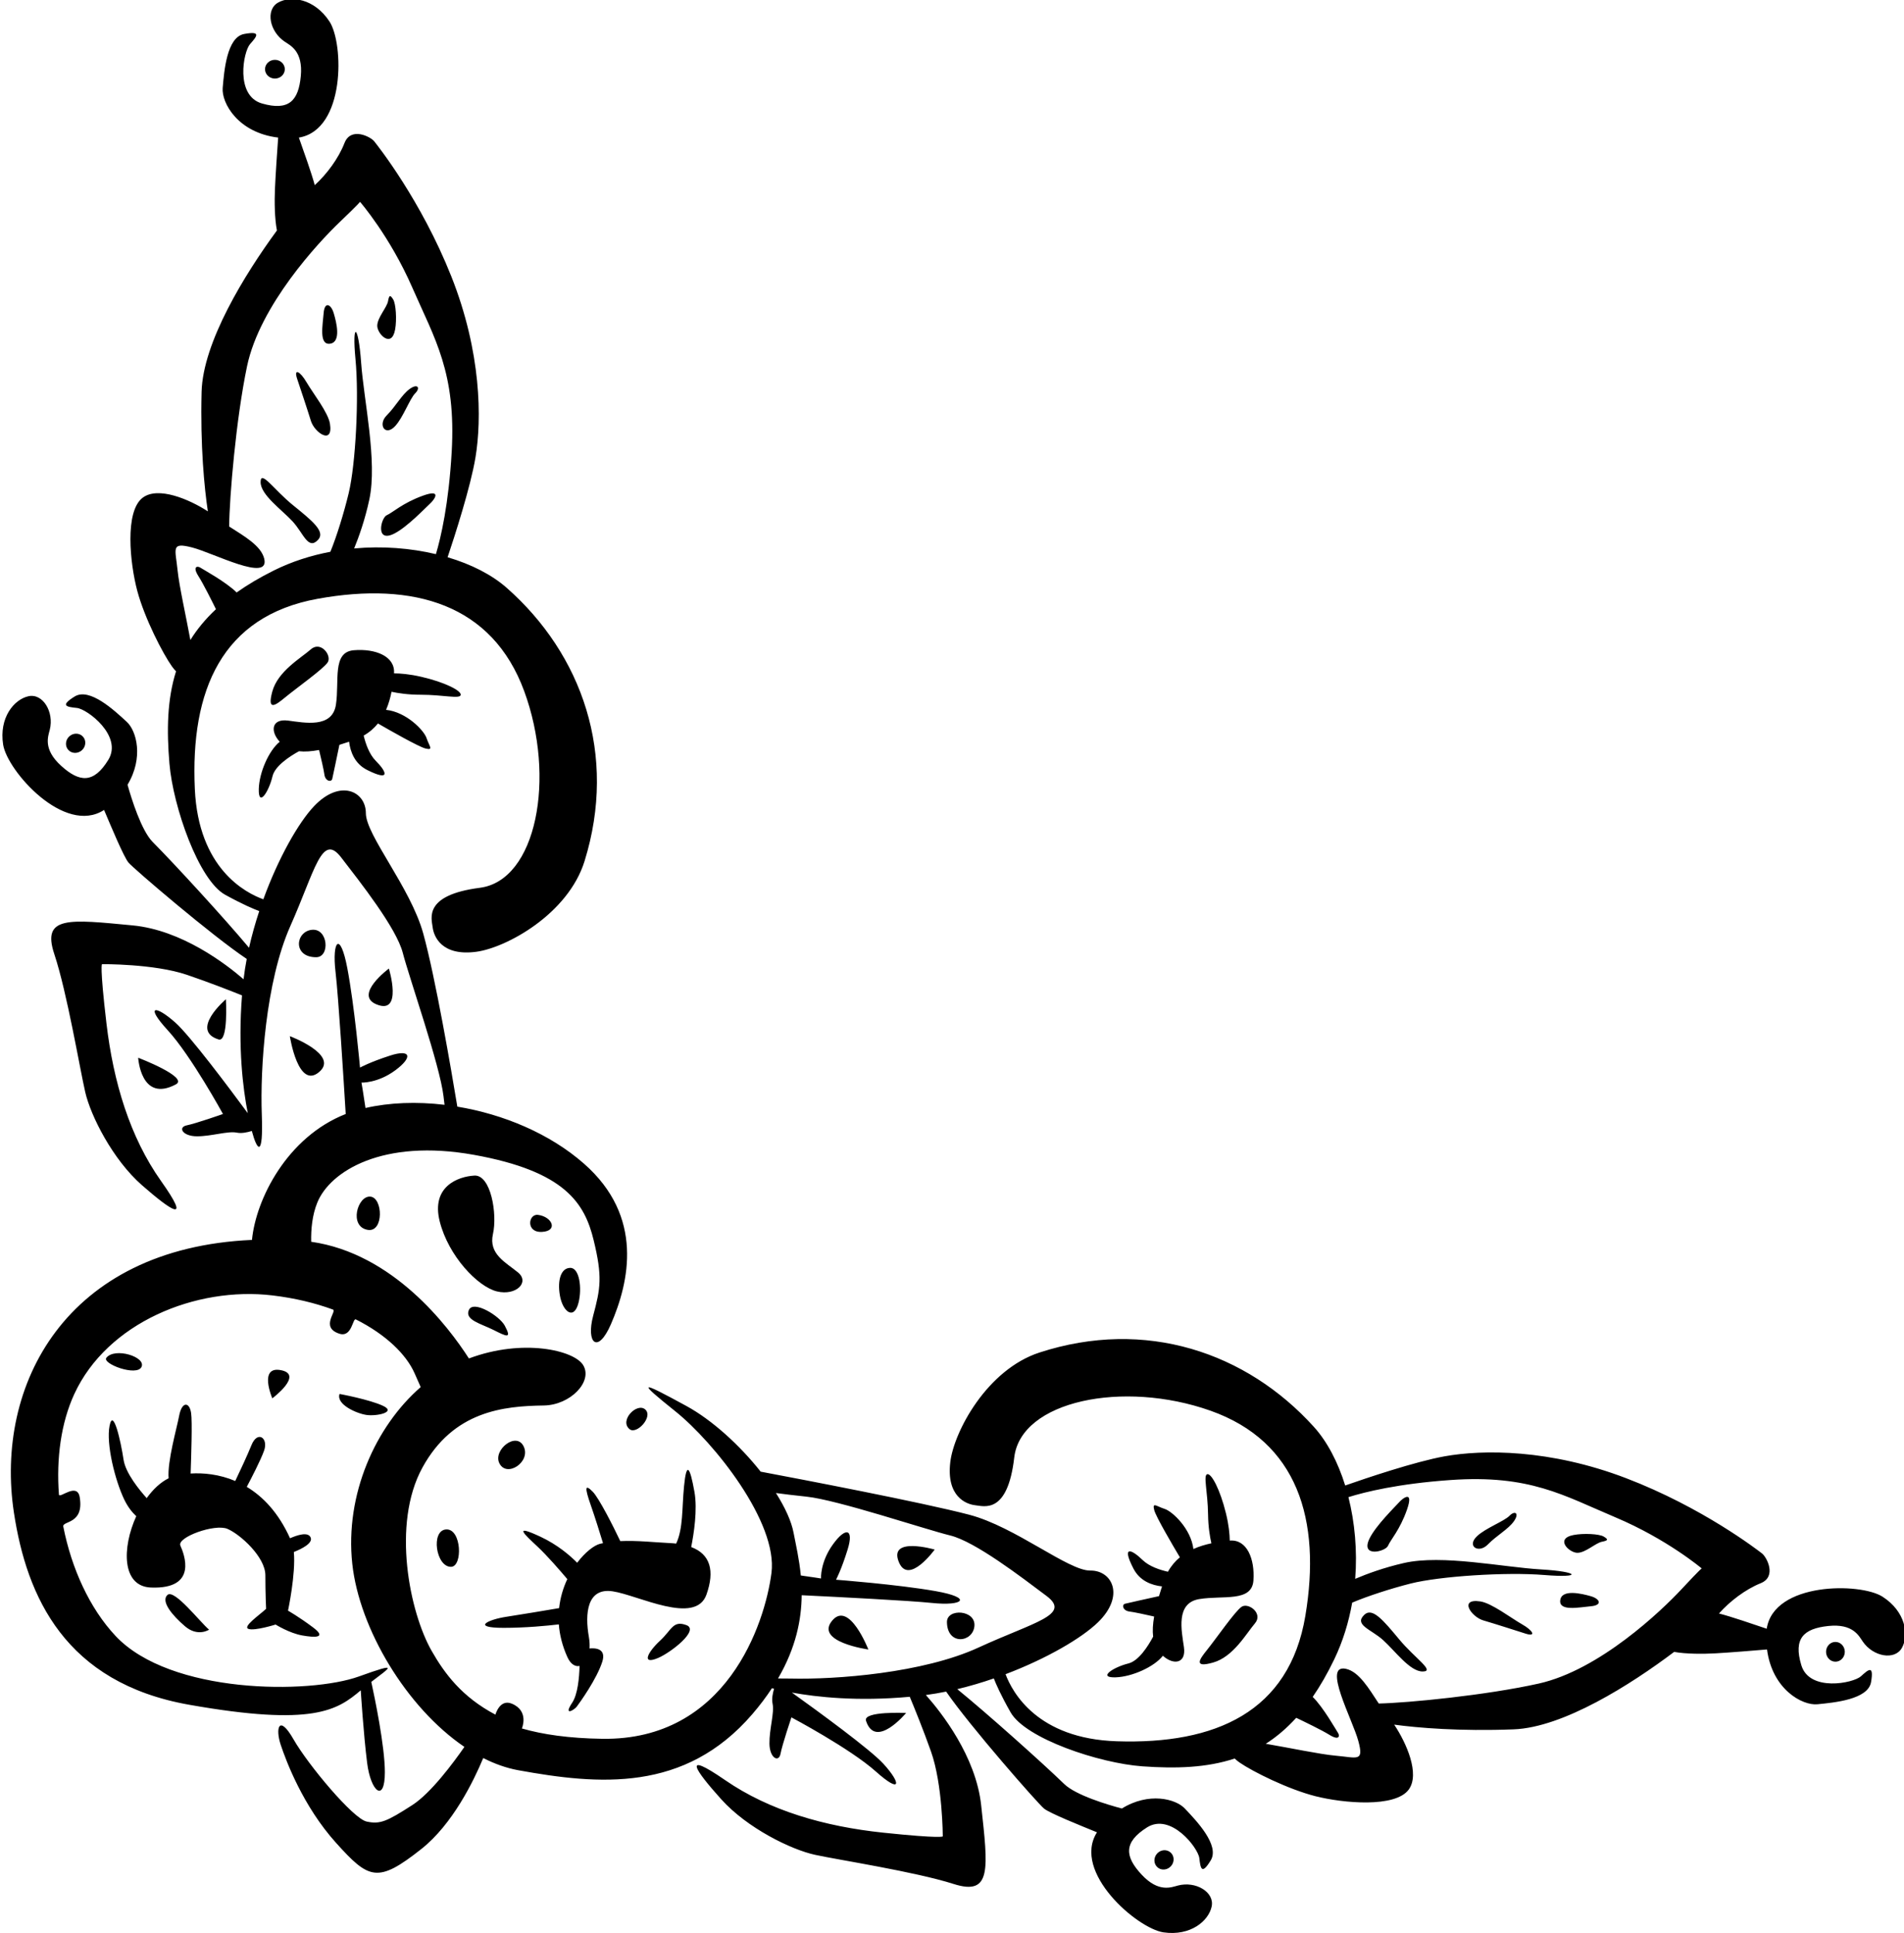 <?xml version="1.0" encoding="UTF-8"?>
<svg xmlns="http://www.w3.org/2000/svg" xmlns:xlink="http://www.w3.org/1999/xlink" width="521pt" height="529pt" viewBox="0 0 521 529" version="1.1">
<g id="surface1">
<path style=" stroke:none;fill-rule:nonzero;fill:rgb(0%,0%,0%);fill-opacity:1;" d="M 72.52 18.934 C 72.52 17.52 73.73 16.371 75.227 16.371 C 76.723 16.371 77.934 17.52 77.934 18.934 C 77.934 20.352 76.723 21.496 75.227 21.496 C 73.73 21.496 72.52 20.352 72.52 18.934 Z M 107.84 146.027 C 111.445 144.227 116.496 138.863 117.652 137.824 C 118.812 136.785 121.148 133.656 115.648 135.656 C 110.148 137.656 107.438 140.273 105.836 140.973 C 104.234 141.672 102.613 148.633 107.84 146.027 Z M 108.148 116.57 C 110.352 114.168 112.113 109.121 113.613 107.621 C 115.113 106.121 114.301 104.852 112.113 106.422 C 109.922 107.992 108.312 111.172 105.812 113.672 C 103.312 116.172 105.395 119.574 108.148 116.57 Z M 85.074 115.168 C 86.074 118.418 91.246 121.91 90.281 115.914 C 89.781 112.828 85.609 107.562 83.859 104.562 C 82.109 101.562 80.312 100.672 81.312 103.672 C 82.312 106.672 84.074 111.918 85.074 115.168 Z M 108.117 90.172 C 108.613 87.422 108.328 83.117 107.578 81.918 C 106.828 80.719 106.496 80.609 106.184 82.387 C 105.871 84.16 103.258 86.879 103.23 89.129 C 103.199 91.375 107.172 95.422 108.117 90.172 Z M 90.312 94.047 C 93.434 93.617 92.062 88.172 91.312 85.672 C 90.562 83.172 88.812 82.422 88.562 85.672 C 88.312 88.922 87.215 94.469 90.312 94.047 Z M 80.062 142.672 C 83.062 145.922 84.312 150.672 87.062 147.672 C 89.098 145.453 85.43 142.488 80.18 138.238 C 74.93 133.988 71.312 128.422 71.312 131.922 C 71.312 135.422 77.062 139.422 80.062 142.672 Z M 77.887 190.938 C 81.203 188.195 88.402 183.117 89.652 181.266 C 90.902 179.418 87.793 175.27 85.062 177.672 C 82.332 180.07 76.012 183.672 74.512 189.223 C 73.012 194.77 75.492 192.914 77.887 190.938 Z M 115.059 190.098 C 121.309 190.098 125.812 191.32 126.062 190.172 C 126.312 189.02 121.809 186.699 115.309 185.199 C 112.02 184.441 109.504 184.254 107.816 184.25 C 108.164 179.57 102.738 177.43 96.812 177.922 C 90.812 178.422 92.918 186.336 91.918 192.836 C 90.918 199.336 83.336 197.754 78.812 197.172 C 74.312 196.59 73.875 200.074 76.543 202.961 C 73.535 205.391 70.914 211.441 70.812 215.922 C 70.699 221.023 73.562 216.672 74.562 212.422 C 75.23 209.59 79.219 206.984 81.812 205.559 C 83.402 205.738 85.238 205.602 87.312 205.219 C 87.84 207.414 88.613 210.738 88.762 211.918 C 88.984 213.738 90.664 214.121 90.914 213.121 C 91.09 212.41 92.23 206.922 92.871 203.809 C 93.727 203.547 94.605 203.266 95.523 202.953 C 95.859 205.66 97.02 208.965 100.488 210.695 C 106.988 213.945 105.812 211.172 102.812 208.172 C 101.004 206.359 100.016 203.371 99.512 201.277 C 101.109 200.367 102.395 199.234 103.418 197.961 C 106.633 199.82 114.605 204.371 116.434 204.809 C 118.73 205.359 117.469 204.211 116.719 201.961 C 116.016 199.844 111.199 194.828 105.641 194.23 C 106.359 192.578 106.82 190.883 107.137 189.289 C 108.922 189.672 111.652 190.098 115.059 190.098 Z M 22.426 205.273 C 23.527 204.266 23.648 202.602 22.695 201.559 C 21.738 200.512 20.07 200.48 18.965 201.488 C 17.863 202.496 17.742 204.16 18.695 205.207 C 19.652 206.254 21.32 206.281 22.426 205.273 Z M 37.812 289.422 C 37.812 289.422 38.512 301.82 48.113 296.723 C 51.785 294.77 37.812 289.422 37.812 289.422 Z M 61.812 273.422 C 61.812 273.422 51.812 281.922 59.812 284.422 C 62.523 285.27 61.812 273.422 61.812 273.422 Z M 87.418 293.254 C 92.75 288.555 79.312 283.52 79.312 283.52 C 79.312 283.52 81.578 298.395 87.418 293.254 Z M 106.414 265.02 C 106.414 265.02 96.715 272.223 103.012 274.82 C 110.32 277.836 106.414 265.02 106.414 265.02 Z M 85.312 254.422 C 80.812 254.922 80.059 261.922 86.512 261.922 C 90.379 261.922 89.812 253.922 85.312 254.422 Z M 190.027 408.23 C 188.777 401.23 187.84 399.859 187.176 406.676 C 186.578 412.824 186.961 418.242 185.023 422.363 C 184.449 422.301 183.844 422.25 183.215 422.223 C 179.207 422.031 174.332 421.477 169.73 421.688 C 167.812 417.613 163.887 409.91 162.223 408.207 C 160.023 405.957 159.949 406.98 161.699 411.98 C 162.809 415.145 164.16 419.484 165.004 422.246 C 164.73 422.305 164.457 422.359 164.188 422.426 C 162.59 422.828 160.145 424.68 157.934 427.609 C 156.066 425.715 152.645 422.711 147.875 420.484 C 140.375 416.984 143.312 419.672 147.062 423.172 C 149.699 425.633 153.316 429.812 155.234 432.086 C 154.137 434.414 153.312 437.094 152.992 440.023 C 149.453 440.625 142.254 441.836 138.574 442.391 C 133.574 443.141 128.812 445.422 137.812 445.422 C 143.906 445.422 149.766 444.848 152.914 444.477 C 153.129 447.305 153.852 450.305 155.254 453.418 C 156.141 455.383 157.422 456.109 158.586 455.844 C 158.504 459.023 158.105 463.609 156.562 465.922 C 154.062 469.672 157.09 467.957 157.84 466.957 C 158.59 465.957 163.312 459.422 164.812 454.672 C 165.969 451.008 162.824 450.914 161.32 451.062 C 161.383 450.129 161.34 449.086 161.137 447.922 C 160.008 441.523 160.621 434.391 167.613 435.422 C 174.605 436.453 190.312 444.82 193.312 436.32 C 195.613 429.809 194.387 425.289 189.137 423.312 C 189.855 419.703 190.895 413.078 190.027 408.23 Z M 180.598 448.949 C 177.348 451.949 175.312 455.672 180.062 453.672 C 183.566 452.195 191.512 446.02 187.812 444.672 C 184.113 443.32 183.848 445.949 180.598 448.949 Z M 123.414 428.723 C 126.672 428.684 126.328 418.246 122.078 418.496 C 117.828 418.746 119.262 428.77 123.414 428.723 Z M 143.312 395.82 C 141.312 391.57 134.914 396.723 136.613 400.32 C 138.574 404.473 145.312 400.07 143.312 395.82 Z M 172.25 391.043 C 174.188 392.664 178.812 387.672 176.562 385.672 C 174.312 383.672 169.398 388.656 172.25 391.043 Z M 104.812 384.672 C 101.062 382.922 92.914 381.422 92.914 381.422 C 91.914 384.27 97.555 386.781 100.312 387.172 C 103.07 387.562 108.562 386.422 104.812 384.672 Z M 38.73 374.008 C 39.98 371.258 31.414 368.621 29.113 371.52 C 27.832 373.137 37.48 376.758 38.73 374.008 Z M 76.914 374.922 C 70.664 373.672 74.512 382.621 74.512 382.621 C 74.512 382.621 83.164 376.172 76.914 374.922 Z M 45.812 436.422 C 43.949 438.172 47.121 441.992 50.621 444.992 C 54.121 447.992 57.215 445.922 57.215 445.922 C 54.844 443.977 47.68 434.672 45.812 436.422 Z M 68.012 445.723 C 69.762 446.293 75.414 444.52 75.414 444.52 C 75.414 444.52 79.172 446.871 82.672 447.496 C 86.172 448.125 89.57 448.227 85.637 445.285 C 81.703 442.34 78.812 440.723 78.812 440.723 C 78.812 440.723 80.965 430.645 80.406 424.672 C 82.758 423.73 85.617 422.234 85.012 420.723 C 84.336 419.023 81.27 420.066 79.363 420.91 C 76.195 413.895 71.953 409.504 67.523 406.844 C 68.773 404.484 71.328 399.551 72.258 396.945 C 73.508 393.445 70.461 391.336 68.812 395.422 C 67.652 398.297 65.531 402.812 64.371 405.238 C 59.984 403.383 55.633 402.98 52.16 403.195 C 52.332 398.32 52.633 389.039 52.297 386.668 C 51.844 383.52 49.758 383.422 49.012 387.422 C 48.398 390.738 45.746 399.895 46.141 404.496 C 43.91 405.59 41.867 407.535 40.141 409.922 C 38.176 407.738 34.367 403.109 33.812 399.422 C 33.062 394.422 30.988 385.098 29.988 390.098 C 28.988 395.098 31.48 405.027 33.98 410.277 C 34.98 412.375 36.191 413.852 37.285 414.871 C 33.34 423.551 33.316 434.082 41.309 434.391 C 54.309 434.891 50.355 425.164 49.355 422.914 C 48.355 420.664 58.754 416.844 62.254 418.344 C 65.754 419.844 72.613 426.039 72.613 431.039 C 72.613 436.039 72.812 440.223 72.812 440.223 C 70.988 441.922 66.262 445.152 68.012 445.723 Z M 141.746 348.176 C 138.43 345.438 133.637 343.172 134.887 337.672 C 136.137 332.172 134.312 321.422 129.812 321.672 C 125.312 321.922 117.938 324.672 120.312 334.172 C 122.688 343.672 130.75 352.121 136 353.371 C 141.25 354.621 144.996 350.859 141.746 348.176 Z M 153.215 354.52 C 153.973 358.875 157.062 361.422 158.312 356.422 C 159.301 352.473 158.562 346.922 156.062 346.922 C 153.562 346.922 152.453 350.164 153.215 354.52 Z M 128.312 358.422 C 127.062 361.172 131.562 362.172 135.062 363.922 C 138.562 365.672 140.164 366.52 138.113 362.723 C 136.68 360.062 129.562 355.672 128.312 358.422 Z M 148.312 337.078 C 152.812 336.828 151.113 332.922 147.215 332.422 C 144.543 332.078 143.812 337.328 148.312 337.078 Z M 499.672 452.012 C 499.691 453.508 500.855 454.703 502.27 454.684 C 503.688 454.664 504.82 453.438 504.801 451.945 C 504.781 450.449 503.617 449.254 502.199 449.273 C 500.785 449.289 499.652 450.516 499.672 452.012 Z M 382.801 411.105 C 381.777 412.273 376.48 417.395 374.727 421.027 C 372.191 426.285 379.129 424.57 379.809 422.961 C 380.484 421.352 383.066 418.609 384.996 413.082 C 386.926 407.555 383.824 409.934 382.801 411.105 Z M 413.055 414.75 C 411.574 416.27 406.551 418.098 404.176 420.332 C 401.211 423.125 404.641 425.16 407.105 422.629 C 409.574 420.098 412.73 418.445 414.273 416.234 C 415.816 414.023 414.535 413.23 413.055 414.75 Z M 416.5 444.461 C 413.48 442.75 408.156 438.648 405.066 438.191 C 399.059 437.301 402.617 442.426 405.883 443.383 C 409.145 444.344 414.414 446.035 417.426 446.996 C 420.438 447.957 419.523 446.172 416.5 444.461 Z M 438.836 420.449 C 437.625 419.715 433.32 419.488 430.574 420.02 C 425.34 421.035 429.434 424.949 431.684 424.891 C 433.934 424.832 436.613 422.188 438.387 421.852 C 440.16 421.512 440.047 421.184 438.836 420.449 Z M 435.293 436.762 C 432.785 436.047 427.32 434.746 426.934 437.871 C 426.551 440.977 432.086 439.805 435.328 439.512 C 438.574 439.219 437.805 437.48 435.293 436.762 Z M 382.875 448.582 C 378.555 443.387 375.547 439.758 373.355 441.82 C 370.391 444.609 375.156 445.797 378.445 448.754 C 381.734 451.711 385.809 457.41 389.309 457.363 C 392.809 457.32 387.191 453.777 382.875 448.582 Z M 339.727 439.672 C 337.895 440.945 332.906 448.207 330.211 451.559 C 328.266 453.98 326.441 456.484 331.969 454.91 C 337.5 453.34 341.016 446.973 343.383 444.211 C 345.746 441.449 341.559 438.395 339.727 439.672 Z M 308.77 455.164 C 304.535 456.219 300.219 459.141 305.32 458.961 C 309.797 458.801 315.816 456.102 318.203 453.062 C 321.129 455.691 324.605 455.207 323.965 450.715 C 323.32 446.199 321.645 438.641 328.133 437.555 C 334.617 436.469 342.559 438.473 342.98 432.465 C 343.395 426.535 341.18 421.137 336.508 421.547 C 336.48 419.855 336.262 417.344 335.457 414.066 C 333.871 407.586 331.496 403.113 330.348 403.379 C 329.199 403.645 330.484 408.133 330.566 414.383 C 330.609 417.785 331.07 420.512 331.477 422.289 C 329.887 422.625 328.195 423.109 326.555 423.852 C 325.883 418.301 320.809 413.551 318.684 412.875 C 316.426 412.156 315.258 410.906 315.836 413.199 C 316.297 415.02 320.953 422.93 322.855 426.121 C 321.598 427.16 320.48 428.461 319.586 430.07 C 317.492 429.598 314.488 428.648 312.652 426.859 C 309.613 423.898 306.82 422.762 310.156 429.219 C 311.938 432.664 315.254 433.781 317.965 434.082 C 317.664 435.004 317.395 435.887 317.145 436.742 C 314.039 437.426 308.566 438.637 307.859 438.824 C 306.863 439.086 307.27 440.762 309.09 440.961 C 310.27 441.094 313.605 441.824 315.809 442.324 C 315.449 444.402 315.34 446.238 315.539 447.828 C 314.145 450.438 311.594 454.461 308.77 455.164 Z M 316.598 507.207 C 315.605 508.324 315.656 509.992 316.715 510.934 C 317.77 511.875 319.434 511.73 320.43 510.613 C 321.422 509.5 321.367 507.832 320.312 506.891 C 319.254 505.949 317.59 506.09 316.598 507.207 Z M 236.969 470.852 C 239.57 478.82 247.941 468.711 247.941 468.711 C 247.941 468.711 236.086 468.152 236.969 470.852 Z M 227.777 443.367 C 222.711 449.273 237.613 451.344 237.613 451.344 C 237.613 451.344 232.406 437.973 227.777 443.367 Z M 246.004 427.531 C 248.688 433.793 255.762 424.004 255.762 424.004 C 255.762 424.004 242.895 420.262 246.004 427.531 Z M 259.117 443.859 C 259.203 450.312 266.191 449.469 266.633 444.965 C 267.074 440.457 259.066 439.996 259.117 443.859 Z M 100.613 336.52 C 105.074 337.293 104.812 327.672 101.312 327.422 C 97.812 327.172 95.414 335.621 100.613 336.52 Z M 520.445 450.875 C 518.492 454.402 512.551 453.328 509.715 449.168 C 508.645 447.605 507.023 444.203 500.281 444.914 C 493.539 445.629 490.684 448.301 492.906 455.648 C 495.125 462.992 507.113 460.586 509.215 458.676 C 511.309 456.766 512.797 455.504 511.984 460.266 C 511.172 465.027 501.93 465.875 497.312 466.332 C 493.199 466.738 484.957 462.297 483.516 451.336 C 479.867 451.645 473.391 452.176 469.434 452.398 C 466.004 452.594 461.312 452.59 458.102 452.004 C 446.191 460.984 427.762 472.676 414.199 473.195 C 399.391 473.762 387.863 472.773 381.5 471.906 C 384.871 476.965 388.59 485.402 385.48 489.668 C 381.793 494.715 367.523 493.402 360 491.5 C 352.477 489.598 342.719 484.727 339.188 482.273 C 338.691 481.93 338.246 481.559 337.848 481.18 C 330.234 483.699 321.824 483.977 312.574 483.312 C 300.812 482.465 280.633 475.742 276.535 468.543 C 273.816 463.758 272.516 460.75 271.945 459.266 C 268.688 460.395 265.328 461.387 261.945 462.195 C 270.008 468.75 285.305 482.426 291.199 488.148 C 294.395 491.246 303.164 493.84 306.98 494.855 C 314.34 490.301 321.695 492.199 324.191 494.84 C 327.383 498.207 333.809 504.902 331.305 509.031 C 328.801 513.16 328.504 511.234 328.172 508.418 C 327.836 505.602 320.355 495.93 313.863 500.027 C 307.371 504.125 307.781 508.012 312.41 512.969 C 317.039 517.922 320.492 516.414 322.324 515.93 C 327.191 514.645 332.383 517.727 331.551 521.672 C 330.719 525.617 325.789 529.816 318.379 528.746 C 311.211 527.707 293.273 512.301 300.168 501.367 C 295.539 499.469 287.281 496.168 285.68 494.871 C 284.035 493.543 265.324 472.238 258.898 462.867 C 257.047 463.246 255.191 463.559 253.352 463.801 C 257.547 468.527 267.023 480.516 268.48 493.953 C 270.359 511.297 271.469 518.863 260.926 515.5 C 250.379 512.137 229.531 508.941 223.012 507.523 C 216.492 506.109 204.453 500.234 197.352 492.324 C 190.246 484.418 186.32 478.758 198.434 487.098 C 210.539 495.441 225.613 499.785 241.738 501.473 C 257.859 503.164 257.98 502.48 257.98 502.48 C 257.98 502.48 257.938 488.27 254.77 479.309 C 252.652 473.328 250.285 467.508 248.941 464.285 C 234.613 465.605 223.453 464.363 216.684 463.129 C 223.855 468.27 238.137 478.68 241.742 482.633 C 246.613 487.969 246.715 491.027 239.648 484.719 C 232.582 478.41 216.555 469.918 216.555 469.918 C 216.555 469.918 214.051 477.352 213.582 479.859 C 213.117 482.363 210.598 481.098 210.547 477.098 C 210.496 473.098 211.938 468.68 211.406 466.184 C 211.129 464.883 211.445 463.301 211.812 462.086 C 211.613 462.035 211.422 461.984 211.234 461.934 C 209.715 464.25 207.949 466.613 205.867 469.031 C 187.367 490.531 163.809 488.379 141.809 484.379 C 138.57 483.789 135.359 482.637 132.227 481.051 C 129.625 487.297 123.867 499.148 115.312 505.922 C 103.312 515.422 100.938 514.234 91.938 504.234 C 82.938 494.234 78.312 481.922 76.812 477.422 C 75.312 472.922 76.312 468.922 80.312 475.922 C 84.312 482.922 96.613 497.621 100.312 498.422 C 104.012 499.223 105.812 498.422 112.812 493.922 C 117.934 490.629 124.121 482.258 127.078 477.996 C 111.199 467.215 98.324 445.652 96.398 427.922 C 94.332 408.906 102.801 390.246 115.117 379.543 C 114.629 378.434 114.074 377.18 113.434 375.738 C 111.145 370.59 105.621 365.184 97.383 361.031 C 96.473 360.574 96.34 366.098 92.812 364.922 C 87.562 363.172 92.289 358.758 91.098 358.324 C 86.242 356.547 80.707 355.191 74.559 354.461 C 53.559 351.961 29.336 361.934 20.336 381.434 C 16.688 389.336 15.387 399.078 16.125 408.938 C 16.219 410.203 21.113 405.473 21.812 409.672 C 23.062 417.172 16.992 416.07 17.32 417.723 C 19.574 429.152 24.5 440.039 31.609 447.625 C 46.609 463.625 84.719 463.59 98.215 458.723 C 109.637 454.598 106.664 456.309 101.598 460.207 C 102.512 464.395 105.312 477.809 105.312 484.922 C 105.312 493.422 101.465 490.32 100.465 482.418 C 99.465 474.52 98.715 462.52 98.715 462.52 C 92.312 467.922 85.805 472.473 51.805 466.473 C 17.805 460.473 7.312 436.922 3.812 413.922 C -1.504 378.98 17.988 341.539 68.949 339.273 C 70.027 328.074 78.602 311.09 94.598 304.82 C 94.055 295.859 92.613 272.727 91.812 265.922 C 90.812 257.422 93.07 254.566 95.039 264.926 C 97.012 275.285 98.512 292.121 98.512 292.121 C 98.512 292.121 101.219 290.613 106.816 288.812 C 112.418 287.012 113.02 289.27 108.176 292.855 C 103.332 296.438 98.914 296.223 98.914 296.223 C 98.914 296.223 99.516 299.715 100.012 303.176 C 106.574 301.676 114.035 301.398 121.641 302.305 C 121.551 301.57 121.453 300.785 121.352 299.91 C 120.352 291.41 111.98 267.547 110.215 260.723 C 108.445 253.895 98.613 241.449 93.336 234.594 C 88.055 227.738 86.25 238.082 79.457 253.363 C 72.66 268.645 71.168 292.488 71.637 304.984 C 72.082 316.957 70.367 314.926 68.906 309.461 C 67.695 309.844 66.117 310.184 64.812 309.922 C 62.312 309.422 57.914 310.922 53.914 310.922 C 49.914 310.922 48.613 308.422 51.113 307.922 C 53.613 307.422 61.012 304.82 61.012 304.82 C 61.012 304.82 52.312 288.906 45.914 281.922 C 39.516 274.938 42.57 275 47.973 279.801 C 51.969 283.355 62.566 297.496 67.801 304.602 C 66.477 297.852 65.09 286.711 66.223 272.363 C 62.984 271.062 57.133 268.77 51.125 266.73 C 42.121 263.68 27.914 263.82 27.914 263.82 C 27.914 263.82 27.234 263.953 29.133 280.055 C 31.031 296.152 35.57 311.164 44.07 323.164 C 52.57 335.164 46.859 331.316 38.859 324.316 C 30.859 317.316 24.828 305.355 23.328 298.855 C 21.828 292.355 18.355 271.551 14.855 261.051 C 11.355 250.551 18.938 251.562 36.305 253.215 C 49.758 254.496 61.871 263.812 66.648 267.949 C 66.867 266.105 67.156 264.246 67.512 262.387 C 58.055 256.086 36.512 237.656 35.16 236.027 C 33.844 234.441 30.434 226.23 28.477 221.625 C 17.637 228.664 1.996 210.93 0.863 203.777 C -0.305 196.379 3.832 191.395 7.766 190.512 C 11.699 189.629 14.848 194.777 13.625 199.664 C 13.168 201.5 11.707 204.973 16.719 209.535 C 21.73 214.098 25.625 214.457 29.637 207.914 C 33.652 201.371 23.883 194.016 21.062 193.719 C 18.242 193.422 16.309 193.148 20.406 190.594 C 24.504 188.035 31.281 194.375 34.691 197.52 C 37.363 199.98 39.359 207.312 34.898 214.73 C 35.965 218.531 38.672 227.27 41.812 230.422 C 47.609 236.238 61.484 251.355 68.145 259.336 C 68.906 255.941 69.859 252.57 70.941 249.297 C 69.449 248.746 66.426 247.484 61.605 244.828 C 54.355 240.828 47.367 220.734 46.367 208.984 C 45.582 199.746 45.754 191.332 48.172 183.688 C 47.785 183.297 47.41 182.855 47.059 182.363 C 44.559 178.863 39.562 169.172 37.562 161.672 C 35.562 154.172 34.062 139.922 39.062 136.172 C 43.285 133.004 51.773 136.613 56.875 139.918 C 55.922 133.566 54.785 122.055 55.16 107.238 C 55.504 93.672 66.949 75.09 75.777 63.062 C 75.148 59.859 75.086 55.172 75.234 51.738 C 75.406 47.777 75.852 41.297 76.113 37.645 C 65.133 36.348 60.586 28.164 60.938 24.047 C 61.336 19.426 62.062 10.172 66.812 9.297 C 71.562 8.422 70.32 9.926 68.438 12.047 C 66.555 14.168 64.305 26.188 71.68 28.312 C 79.055 30.438 81.688 27.547 82.312 20.797 C 82.938 14.047 79.516 12.469 77.938 11.422 C 73.742 8.641 72.594 2.711 76.094 0.711 C 79.594 -1.289 86.012 -0.398 90.137 5.852 C 94.125 11.895 94.535 35.535 81.785 37.652 C 83.086 41.348 85.215 47.27 86.129 50.66 C 89.418 47.664 92.617 43.367 94.266 39.133 C 96.016 34.633 101.387 37.406 102.387 38.656 C 103.387 39.906 115.23 54.844 123.48 75.594 C 131.73 96.344 131.855 114.676 130.105 125.176 C 128.754 133.289 124.395 146.766 122.48 152.477 C 128.961 154.395 134.582 157.262 138.641 160.84 C 159.277 179.027 168.992 206.504 159.957 235.617 C 155.457 250.117 138.555 259.34 130.316 260.434 C 120.816 261.699 118.688 256.191 118.391 253.742 C 118.09 251.289 115.812 244.922 131.312 242.922 C 146.812 240.922 152.18 212.836 143.43 189.086 C 134.68 165.336 113.195 159.09 86.945 163.84 C 60.695 168.59 52.062 188.922 53.312 215.922 C 54.316 237.586 67.059 244.273 72.059 246.074 C 76.16 234.805 81.645 225.109 85.961 220.566 C 93.086 213.07 100.113 216.52 100.113 222.52 C 100.113 228.52 112.34 242.844 115.812 255.422 C 119.172 267.578 123.504 292.895 125.141 302.805 C 137.734 304.891 150.41 310.16 159.812 318.422 C 176.312 332.922 172.152 350.824 167.188 362.297 C 163.566 370.672 160.312 367.52 162.312 360.02 C 164.312 352.52 164.891 349.395 162.441 339.336 C 159.992 329.273 154.688 320.496 129.688 315.996 C 104.688 311.496 90.348 320.504 86.848 329.004 C 85.434 332.434 85.078 336.34 85.152 339.781 C 107.562 342.977 122.645 362.883 128.309 371.711 C 143.098 366.164 157.094 369.477 159.566 373.52 C 162.316 378.02 156.039 384.477 148.812 384.578 C 137.812 384.738 124.094 386.062 115.594 401.562 C 107.094 417.062 112.121 441.238 118.121 451.738 C 121.613 457.852 126.348 464.312 135.562 469.172 C 135.562 469.172 136.734 464.789 140.062 466.172 C 144.883 468.176 142.805 472.953 142.805 472.953 C 148.512 474.605 155.68 475.648 164.816 475.781 C 198.816 476.281 209.289 444.297 211.098 430.422 C 212.902 416.547 195.344 394.637 184.836 386.203 C 174.328 377.777 174.793 377.602 187.793 384.699 C 194.926 388.594 202.465 395.504 208.148 402.684 C 218.641 404.66 252.34 411.094 265.234 414.477 C 277.855 417.789 292.34 429.828 298.34 429.746 C 304.34 429.668 307.883 436.652 300.477 443.875 C 295.992 448.25 286.367 453.859 275.152 458.105 C 277.02 463.086 283.875 475.738 305.547 476.457 C 332.562 477.355 352.781 468.457 357.188 442.148 C 361.598 415.84 355.07 394.438 331.207 385.996 C 307.344 377.559 279.332 383.289 277.531 398.816 C 275.734 414.34 269.336 412.148 266.883 411.879 C 264.43 411.609 258.895 409.555 260.035 400.043 C 261.023 391.789 270.023 374.766 284.465 370.078 C 313.453 360.664 341.059 370.02 359.516 390.418 C 363.145 394.43 366.086 400.016 368.09 406.469 C 373.773 404.48 387.191 399.945 395.285 398.488 C 405.762 396.602 424.098 396.488 444.953 404.469 C 465.809 412.445 480.898 424.094 482.16 425.074 C 483.426 426.059 486.27 431.395 481.793 433.203 C 477.578 434.906 473.32 438.164 470.371 441.492 C 473.77 442.359 479.723 444.414 483.434 445.664 C 485.383 432.887 509.027 432.988 515.125 436.898 C 521.43 440.945 522.402 447.348 520.445 450.875 Z M 52.094 175.121 C 53.914 172.184 56.219 169.379 59.09 166.699 C 58.078 164.637 55.672 159.805 54.312 157.672 C 52.562 154.922 54.062 154.82 54.812 155.32 C 55.461 155.754 61.883 159.242 64.75 162.117 C 67.699 160.027 71.07 158.02 74.934 156.098 C 79.824 153.664 85.066 151.992 90.406 150.98 C 92.109 146.828 94.121 140.34 95.418 134.93 C 97.32 126.98 98.273 108.797 97.273 98.297 C 96.273 87.797 98.062 88.672 98.812 99.172 C 99.562 109.672 103.312 126.172 101.062 136.672 C 99.883 142.188 98.219 146.863 96.906 150.07 C 104.641 149.367 112.352 149.977 119.281 151.629 C 120.648 147.059 122.777 137.953 123.598 123.672 C 124.848 101.922 118.953 92.73 112.812 78.672 C 106.676 64.613 98.512 55.223 98.512 55.223 C 98.512 55.223 98.598 55.371 92.898 60.82 C 87.199 66.27 71.094 83.492 67.594 100.242 C 64.586 114.637 62.777 135.941 62.707 144.066 C 66.773 146.684 71.484 149.324 72.312 152.922 C 73.812 159.422 58.449 151.316 52.562 149.801 C 46.676 148.285 47.992 150.102 48.598 156.105 C 49.02 160.301 50.906 168.664 52.094 175.121 Z M 286.355 436.684 C 279.43 431.496 266.859 421.824 260.012 420.145 C 253.16 418.469 229.188 410.41 220.676 409.52 C 217.34 409.172 214.523 408.824 212.324 408.531 C 214.809 412.457 216.551 416.238 217.152 419.414 C 217.773 422.66 218.695 426.586 219.133 431.094 C 222.066 431.496 224.66 431.91 224.66 431.91 C 224.66 431.91 224.387 427.492 227.906 422.602 C 231.426 417.715 233.691 418.285 231.965 423.906 C 230.238 429.531 228.766 432.254 228.766 432.254 C 228.766 432.254 245.617 433.539 256.004 435.371 C 266.387 437.207 263.562 439.504 255.051 438.613 C 248.953 437.977 229.77 436.996 219.371 436.492 C 219.305 443.164 217.805 450.836 212.895 459.273 C 213.863 459.262 214.973 459.27 216.254 459.297 C 228.754 459.602 252.574 457.801 267.766 450.805 C 282.961 443.812 293.277 441.871 286.355 436.684 Z M 465.648 429.164 C 465.648 429.164 456.148 421.129 442.012 415.172 C 427.879 409.219 418.605 403.441 396.875 404.977 C 382.605 405.98 373.527 408.23 368.977 409.656 C 370.719 416.562 371.43 424.27 370.828 432.012 C 374.02 430.656 378.668 428.934 384.172 427.68 C 394.641 425.289 411.188 428.824 421.695 429.438 C 432.207 430.051 433.105 431.828 422.59 430.965 C 412.078 430.102 393.91 431.293 385.984 433.301 C 380.594 434.668 374.129 436.762 370.004 438.523 C 369.062 443.875 367.453 449.141 365.086 454.059 C 363.215 457.949 361.25 461.344 359.199 464.32 C 362.113 467.152 365.684 473.527 366.125 474.168 C 366.633 474.91 366.555 476.414 363.781 474.699 C 361.629 473.367 356.766 471.027 354.691 470.039 C 352.047 472.945 349.273 475.289 346.363 477.145 C 352.832 478.246 361.223 480.027 365.422 480.395 C 371.434 480.922 373.266 482.215 371.676 476.348 C 370.082 470.48 361.777 455.223 368.297 456.637 C 371.902 457.422 374.605 462.094 377.277 466.129 C 385.398 465.953 406.68 463.867 421.035 460.672 C 437.738 456.953 454.746 440.625 460.121 434.852 C 465.496 429.082 465.648 429.164 465.648 429.164 "/>
</g>
</svg>
